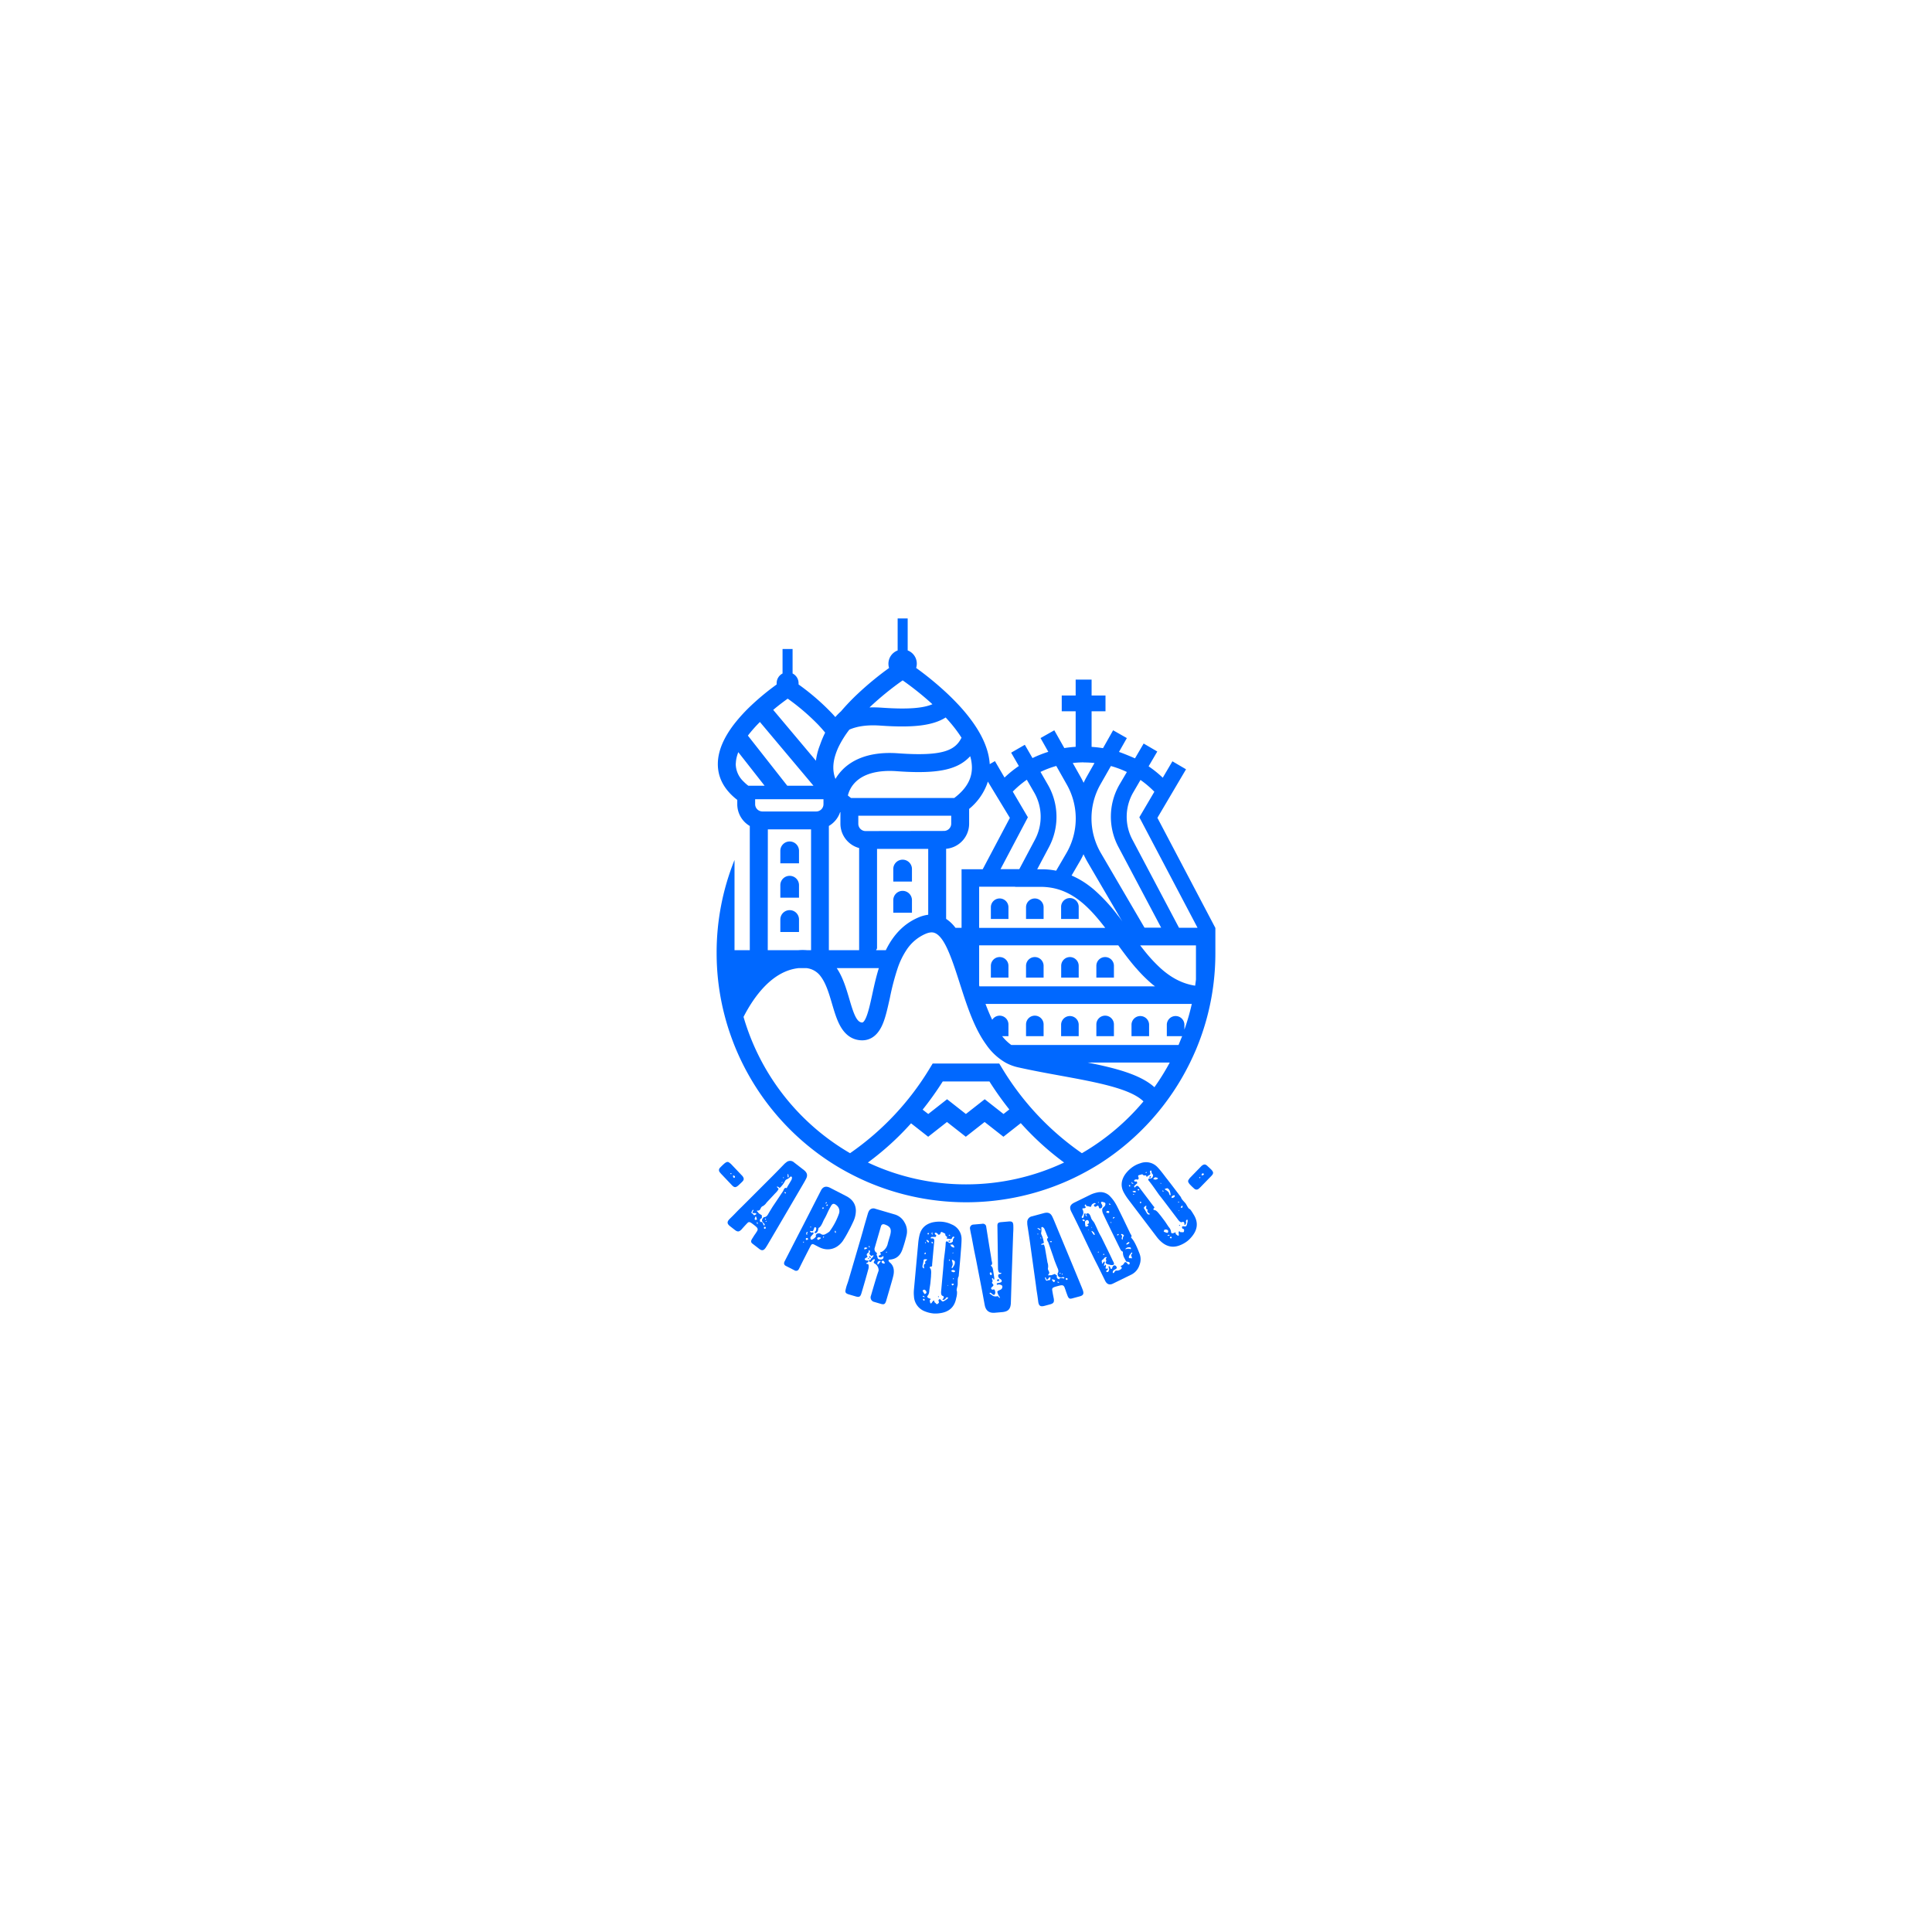 <svg id="Camada_1" data-name="Camada 1" xmlns="http://www.w3.org/2000/svg" viewBox="0 0 1080 1080"><defs><style>.cls-1{fill:#0068ff;}</style></defs><path class="cls-1" d="M558.82,535a4.92,4.92,0,0,0-4.92,4.92v6.55h9.83v-6.55A4.91,4.91,0,0,0,558.82,535Z"/><path class="cls-1" d="M578.47,535a4.91,4.91,0,0,0-4.91,4.92v6.55h9.82v-6.55A4.91,4.91,0,0,0,578.47,535Z"/><path class="cls-1" d="M598.12,535a4.91,4.91,0,0,0-4.91,4.92v6.55H603v-6.55A4.92,4.92,0,0,0,598.12,535Z"/><path class="cls-1" d="M617.78,535a4.91,4.91,0,0,0-4.91,4.92v6.55h9.82v-6.55A4.91,4.91,0,0,0,617.78,535Z"/><path class="cls-1" d="M583.38,572.67a4.91,4.91,0,0,0-9.82,0v6.56h9.82Z"/><path class="cls-1" d="M603,572.67a4.92,4.92,0,0,0-9.83,0v6.56H603Z"/><path class="cls-1" d="M622.69,572.67a4.91,4.91,0,0,0-9.82,0v6.56h9.82Z"/><path class="cls-1" d="M642.35,572.67a4.92,4.92,0,0,0-9.83,0v6.56h9.83Z"/><path class="cls-1" d="M446.65,479.68v-4.07a5.22,5.22,0,1,0-10.44,0v7h10.44Z"/><path class="cls-1" d="M446.65,494.82a5.22,5.22,0,0,0-10.44,0v7h10.44Z"/><path class="cls-1" d="M504.57,480.57a5.22,5.22,0,0,0-5.22,5.22v7h10.44v-7A5.22,5.22,0,0,0,504.57,480.57Z"/><path class="cls-1" d="M504.57,498a5.22,5.22,0,0,0-5.22,5.22v7h10.44v-7A5.22,5.22,0,0,0,504.57,498Z"/><path class="cls-1" d="M446.65,514a5.22,5.22,0,0,0-10.44,0v7h10.44Z"/><path class="cls-1" d="M647,457.17l16-27.13-7.61-4.47-5.4,9.18a61.78,61.78,0,0,0-7.91-6.37l4.85-8.28-7.62-4.46-4.85,8.29c-.51-.25-6.42-2.79-8.94-3.59l4.4-7.75-7.68-4.36-5.65,10q-3.15-.51-6.38-.72V397.62h7.77v-8.83h-7.77v-8.9H601.3v8.9h-7.78v8.83h7.78v19.86a62.83,62.83,0,0,0-6.33.7l-5.61-9.94-7.69,4.34,4.34,7.69a64.23,64.23,0,0,0-8.84,3.5l-4.29-7.43-7.64,4.41,4.3,7.45a63,63,0,0,0-8,6.46L558.81,430l-.64-1.11h0l-2-3.43-2.9,1.7a32.75,32.75,0,0,0-.69-4.91q-1.9-8.79-8.66-18.35a95.93,95.93,0,0,0-8.54-10.35c-1.76-1.87-3.65-3.77-5.67-5.68a176.59,176.59,0,0,0-17.58-14.49,7.92,7.92,0,0,0-4.73-9.79V345.72h-5.61v17.89A7.92,7.92,0,0,0,497,373.4a176.59,176.59,0,0,0-17.58,14.49,124.31,124.31,0,0,0-9.32,9.76h0a33.84,33.84,0,0,0-3.15,3.19c-.61-.69-1.23-1.39-1.88-2.08h0a131.63,131.63,0,0,0-18.66-16.14c0-.22,0-.45,0-.68a6.13,6.13,0,0,0-3.05-5.3l-.3-.17V362.8h-5.61v13.68l-.3.17a6.13,6.13,0,0,0-3,5.3,5.07,5.07,0,0,0,0,.68A139.18,139.18,0,0,0,420,394.29a91.83,91.83,0,0,0-9.4,10.22c-6.06,7.8-9.19,15.22-9.32,22.16-.14,7.35,3,13.8,9.32,19.23.5.42,1,.84,1.54,1.25v2.4a14.09,14.09,0,0,0,7,12.18v69.43H410.6V480.72a138.54,138.54,0,0,0-10,51.95q0,4.27.25,8.5A138.52,138.52,0,0,0,405,567.43q1.67,6.51,4,12.85,1.21,3.36,2.61,6.66a140.06,140.06,0,0,0,54.1,63.68q4.85,3.06,10,5.72,4.95,2.58,10.14,4.78,3,1.25,6,2.36a139.88,139.88,0,0,0,96.58,0q3-1.11,6-2.36,5.19-2.19,10.14-4.78,5.1-2.65,10-5.72A140.11,140.11,0,0,0,665.24,594q1.69-3.47,3.21-7a138,138,0,0,0,9.93-37.27c.34-2.82.6-5.66.77-8.5s.25-5.65.25-8.5v-14h0Zm-11.91,84a80.48,80.48,0,0,0,8.59,8.63c.65.55,1.3,1.07,2,1.58H547.51c0-.16-.11-.33-.16-.5V528.45h77.77l2,2.71C629.66,534.58,632.28,538,635.05,541.17Zm27,34.64v-3.14a4.92,4.92,0,0,0-9.83,0v6.56h8.56q-1,2.47-2,4.91H565.29a25.21,25.21,0,0,1-5.07-4.91h3.51v-6.56a4.91,4.91,0,0,0-9.07-2.6c-1.36-2.79-2.59-5.78-3.75-8.86H666.22A126,126,0,0,1,662,575.81ZM426.22,453.62a3.93,3.93,0,0,1-1-.13,4.06,4.06,0,0,1-3.09-3.94v-2.77h38.2v2.77a4.08,4.08,0,0,1-4.08,4.07h-30Zm-7.28-43.52c1.39-1.74,2.9-3.45,4.47-5.1l1.38-1.41,29.94,35.63H440.08l-22-28C418.37,410.83,418.65,410.46,418.94,410.1Zm109.72-9c.79.86,1.56,1.71,2.29,2.56a75.84,75.84,0,0,1,6.54,8.72c-3.44,6.84-9.9,10.58-35.43,8.72-17.68-1.28-27.06,4.7-31.82,9.95a25.85,25.85,0,0,0-3.22,4.38,17.44,17.44,0,0,1-1.18-6.7c0-.11,0-.22,0-.32a23.41,23.41,0,0,1,.95-5.7,35.41,35.41,0,0,1,2-5.24,56.71,56.71,0,0,1,6-9.6c4.55-2,10.39-2.75,17.37-2.25C510.34,406.9,521.39,405.67,528.66,401.06Zm23.55,35.81,12.31,20.29h0l-15.18,28.71H537.52v32.75h-3.4a20.91,20.91,0,0,0-5.23-5V474.48a14.1,14.1,0,0,0,12.86-14v-8.29a32.8,32.8,0,0,0,10-13.86C551.92,437.83,552.07,437.35,552.21,436.87Zm-68.33,27.66a4.08,4.08,0,0,1-4.08-4.08V456h51.94v4.42a4.08,4.08,0,0,1-4.07,4.08Zm58.47-41.81a22.73,22.73,0,0,1,.95,6c.1,5.24-1.95,9.92-6.23,14.19a35.06,35.06,0,0,1-3.65,3.14H475.73l-.14-.1c-.56-.43-1.1-.87-1.62-1.31a15.78,15.78,0,0,1,4-7.24c4.73-4.91,12.8-7.09,23.35-6.33,15.81,1.15,26,.31,33-2.73A23.15,23.15,0,0,0,542.35,422.72Zm25.13,73h14.27a35.53,35.53,0,0,1,5.85.48c10.15,1.72,17.83,7.84,24.77,15.75,1.86,2.12,3.67,4.37,5.46,6.7H547.35V495.69h20.13Zm57.58,16.23a96.68,96.68,0,0,0-13.49-14.65q-1.34-1.14-2.7-2.16a47.46,47.46,0,0,0-9.85-5.76l4.66-8c.74-1.27,1.42-2.58,2-3.91.62,1.34,1.3,2.65,2,3.93l19.72,33.72Q626.29,513.49,625.06,511.92ZM463.34,461.71a14.12,14.12,0,0,0,6.3-7.75l.16.12v6.37a14.11,14.11,0,0,0,10.46,13.61v57.1H463.34Zm27.94,79.46c-1.56,5-2.66,10-3.64,14.54C486.49,561,485.39,566,484,569.1c-1.2,2.59-1.89,2.52-2.27,2.48-3-.3-4.71-5.46-7-13.3-1.66-5.64-3.54-12-7-17.11Zm4.58-11.36c-.23.45-.46.9-.68,1.35h-5.44c.17-.35.35-.7.53-1V474.53h28.61v36.82a20.11,20.11,0,0,0-5.59,1.56C505,516.49,499.6,522.7,495.86,529.81ZM637.54,436a54.83,54.83,0,0,1,7.75,6.59h0l-8.39,14.27,32.53,61.76H659.07L633,469.33a27.22,27.22,0,0,1,.45-26.31ZM621,428.21a54.72,54.72,0,0,1,8.93,3.34l-4.12,7a36,36,0,0,0-.62,34.88l23.91,45.15h-9.31l-24.38-41.7a38.5,38.5,0,0,1-.26-38.4Zm-15.27-2c2.06,0,4.1.11,6.1.31l-4.36,7.69c-.62,1.1-1.2,2.23-1.73,3.38-.52-1.14-1.09-2.25-1.71-3.34l-4.36-7.73A57.72,57.72,0,0,1,605.71,426.16Zm-15.24,2,5.86,10.37a38.56,38.56,0,0,1,5,18.91v.07a38.52,38.52,0,0,1-5.25,19.39l-5.7,9.77a43.71,43.71,0,0,0-5.41-.71l-1.56-.08-1.63,0h-2l6.58-12.4a36,36,0,0,0-.62-34.88l-4.11-7.14A54.67,54.67,0,0,1,590.47,428.17ZM574,435.88l4.11,7.12a27.22,27.22,0,0,1,.46,26.33l-8.78,16.54H559.29l15.3-29-8.44-14.35A53.93,53.93,0,0,1,574,435.88Zm-87.75-40.61a167.83,167.83,0,0,1,18.35-14.94,167.87,167.87,0,0,1,16.52,13.23l.12.1c-5,2.15-13.23,3-28.32,1.94a66.74,66.74,0,0,0-6.87-.14Zm-28.43,10.34c1.25,1.33,2.4,2.65,3.45,3.94a56.57,56.57,0,0,0-2.87,6.86q-.28.72-.54,1.44a37.24,37.24,0,0,0-1.73,7.22,1.36,1.36,0,0,0,0,.2l-23.9-28.44c.74-.62,1.46-1.22,2.17-1.79,2.16-1.73,4.19-3.24,5.94-4.49a123,123,0,0,1,17.5,15.06m-46.51,21.25a17.1,17.1,0,0,1,.55-3.83,23.79,23.79,0,0,1,.83-2.56l14.7,18.75h-9.12a25.6,25.6,0,0,1-2.74-2.44A13.65,13.65,0,0,1,411.28,426.86Zm17.9,39.08v-2.31h24.16v67.53h-2.21a29.68,29.68,0,0,0-5,0h-17ZM540,662.07a128.6,128.6,0,0,1-54.84-12.21,157.12,157.12,0,0,0,12.74-10.43,160.45,160.45,0,0,0,11.39-11.49l9.57,7.51,10.51-8.25,10.52,8.25,10.52-8.25,10.51,8.25,9.7-7.61q5.49,6.12,11.48,11.59a157.12,157.12,0,0,0,12.74,10.43A128.6,128.6,0,0,1,540,662.07ZM515.76,620.3A177.88,177.88,0,0,0,527,604.54h26.1a179,179,0,0,0,11.11,15.65l-3.24,2.54-10.51-8.25-10.52,8.25-10.52-8.25-10.51,8.25Zm89,24.34a155.32,155.32,0,0,1-44.71-47.71l-1.46-2.4H521.36l-1.46,2.4a155.32,155.32,0,0,1-44.71,47.71,130,130,0,0,1-59.55-76.19c5.68-11.07,16-25.83,31-27.28h4.06a11.33,11.33,0,0,1,8.2,4.81c2.9,3.89,4.58,9.6,6.21,15.14,1.34,4.54,2.61,8.82,4.57,12.37,2.7,4.87,6.41,7.58,11.05,8,3.72.37,8.9-.75,12.35-8.24,1.9-4.11,3-9.37,4.38-15.46a138.56,138.56,0,0,1,4.37-16.67,43.79,43.79,0,0,1,4.85-10,24.27,24.27,0,0,1,10.62-9.06c3-1.28,4.54-.85,5.49-.42,2.64,1.2,5,4.75,7.09,9.48,1.34,3,2.61,6.4,3.83,10,.93,2.73,1.84,5.56,2.74,8.37.19.61.39,1.22.59,1.84,2.89,9,6,18.45,10.35,26.4a57.57,57.57,0,0,0,4,6.36A33.46,33.46,0,0,0,562.08,594a26.53,26.53,0,0,0,7,2.64c8,1.79,16,3.26,23.81,4.68,20,3.67,39,7.15,46.31,14.37A130.44,130.44,0,0,1,604.81,644.64Zm40.54-36.91c-7.8-7-21.33-10.59-37.29-13.76h45.88A129.82,129.82,0,0,1,645.35,607.73ZM668.1,551c-7.6-1.16-13.83-4.79-19.38-9.8a84.56,84.56,0,0,1-9.21-10c-.72-.89-1.42-1.79-2.13-2.71h31.17v19C668.42,548.65,668.27,549.82,668.1,551Z"/><path class="cls-1" d="M558.82,502.24a4.92,4.92,0,0,0-4.92,4.92v6.55h9.83v-6.55a4.93,4.93,0,0,0-4.91-4.92Z"/><path class="cls-1" d="M583.38,511.92v-4.76a4.91,4.91,0,1,0-9.82,0v6.55h9.82Z"/><path class="cls-1" d="M603,511.92v-4.76a4.92,4.92,0,1,0-9.83,0v6.55H603Z"/><path class="cls-1" d="M403.69,656.79a15,15,0,0,1-1.26-1.42,1.8,1.8,0,0,1,0-2.53,33.22,33.22,0,0,1,2.8-2.67,8.6,8.6,0,0,1,.84-.5,1.48,1.48,0,0,1,1.39.09c.71.54,1.06.8,1.11.85l6.29,6.62.16.15c1,1.37,1,2.15-.24,3.35l-1.91,1.82c-1.58,1.4-2.36,1.44-3.81-.1Zm4.62-.86c-.16.15-.06.25.14.36s.36.06.37,0a.89.89,0,0,0,0-.52C408.78,655.78,408.36,655.88,408.31,655.93Zm2.34,1.5c-.41-.32-.67-.38-.72-.33a.46.46,0,0,0-.17.46c.14.68.39.94.71.85.1,0,.21-.1.26-.26C410.94,658,410.9,657.69,410.65,657.43Z"/><path class="cls-1" d="M446.72,652l2.77,2.15c1.8,1.49,2.14,3,1,5-.5,1-1.35,2.46-2.51,4.43l-13.32,22.75-5.78,9.83c-.44.68-.69,1.13-.92,1.42-1.06,1.48-2,1.7-3.45.64l-1.79-1.39-1.91-1.47c-1.15-.9-1.17-1.47-.45-2.76l1.26-2c.57-.85,1-1.37,1.14-1.7,1.2-1.66,1-2.26-.55-3.57-3-2.33-3.42-2.75-4.65-1.39-1.43,1.48-2.43,2.64-3.06,3.35-1.3,1.3-2.06,1.45-3.55.39l-2.76-2.15c-1.85-1.43-1.93-2.51-.27-4.18.74-.72,1.86-1.79,3.33-3.33s2.58-2.62,3.32-3.33L430,659.26c1.9-1.86,4.67-4.7,8.35-8.49a7,7,0,0,1,1.08-.92,3.23,3.23,0,0,1,4.41-.09l.29.23Zm-25.59,24.5c0-.1,0-.16,0-.2s-.26,0-.4.15-.51.9-.68,1.23c0,.31.13.56.29.59.69.17.94,1.28,1.47,1s1-.44,1-.7-.42-.52-1.14-.43c-2,0-.55-1.08-.5-1.5Zm1.1,3.71c-.1.48-.62,1.28-.22,1.59s.77,0,1.18-.1a8.62,8.62,0,0,1-.44-1.45C422.57,680,422.41,680,422.23,680.21Zm1.06,3-.25.09.14.76a.22.22,0,0,0,.41-.05C423.57,683.48,423.49,683.23,423.29,683.25Zm12.23-19.33c-.14-.3-.62-.39-.91-.61l-.25.08c-.19.13.11.45.75,1,.46.35-1.13,2.17-1.7,2.65l-4.9,5.25a6.06,6.06,0,0,1-2.1,2c-1,.34-1.13,1.34-1.58,1.92-.07.22-.26.34-.66.5s-.94,0-1.07.18.6.66.74.95c.06.05.2.34.26.39a19.28,19.28,0,0,0,1.7,1.13c.29.23-.16,1.17.2,1.54-1.05.39-1.39,1-1.13,1.81.06,0,.07.14.09.25s0,.26.08.25c1.16-.67,1.56,1.21,1.88,1.74.18.13.34.16.38.1a.55.55,0,0,0,.15-.43.73.73,0,0,0-.28-.59c-1.34-1.13-1.54-1.94-.65-3.09.1,0,.19-.13.28-.25l.13-.27c1.26.15,2.11-.94,2.61-1.94,1.21-2,2.15-3.6,2.94-4.74.09-.12,1.89-2.79,5.35-8,.17-.33.66-2.16,1.84-1.53.05,0,.14-.07.31-.41a21.08,21.08,0,0,1,1.07-1.85l1.45-2.47a3.37,3.37,0,0,0,.18-1.53l-.22-.08a.48.48,0,0,0-.28-.12l-.21-.08a6.14,6.14,0,0,1-2.49,1.77,3,3,0,0,0-.71.93,15.06,15.06,0,0,1-2.68,3.56A1,1,0,0,1,435.52,663.92Zm-7.58,22c-.54-.14-.83,0-.85.27l0,.2v.37c.51.3.86.2.95-.28A.72.72,0,0,0,427.94,685.94Zm.15-4.59c-.17-.14-.32-.07-.45.11s0,.26.2.34c.05,0,.1,0,.2,0a.37.37,0,0,1,.25-.08C428.16,681.49,428.15,681.39,428.09,681.35Zm-.09,1.31.05.41.44-.21a.48.48,0,0,0,.06-.32Zm9.47-21.85-.16,0-.2,0c-.36.46,0,.67.21.44A2.07,2.07,0,0,0,437.47,660.81Zm.76-2.28a.85.85,0,0,1-.16-.39.86.86,0,0,0-.39.15,2,2,0,0,0,.25.38Zm.3,7.82.14.66c0,.1.17.13.39.21.49-.27.36-.46-.15-.76A.74.74,0,0,0,438.53,666.35Zm1.76-10,0,1.14c0,.46.09.71.25.74s.39-.25.32-.76a4.56,4.56,0,0,0-.36-1.21C440.44,656.28,440.34,656.29,440.29,656.35Z"/><path class="cls-1" d="M458.93,665.47c1.1-2.14,2.84-2.64,5.11-1.48l9,4.63c3.44,1.77,5.28,4.43,5.4,8a14.3,14.3,0,0,1-1.33,6c-1,2.18-1.84,3.9-2.47,5a62,62,0,0,1-3.59,6.2c-3.27,4.47-8.41,5.86-13.32,3.26l-2.14-1.1c-1.46-.83-1.85-.7-2.62.79-2.63,5.13-4.6,9-5.83,11.53l-.57,1.11a1.67,1.67,0,0,1-2.42.72l-4.87-2.49c-1-.54-1.26-1.39-.66-2.56l3.2-6.23,3.59-7L449,684.9Zm-10,29.15a1.52,1.52,0,0,0,.56-.28l-.07-.2c-.06,0-.36.06-.59,0Zm1.49-2.1c0,.06.15.65.25.62l1-.15,0-.43c-.1-.29-.16-.49-.39-.52S450.63,692.06,450.4,692.52Zm.62-3.78c-.42.35-.43.84-.17,1.46,0,.1.29.07.32,0s0-.66,0-.72a1.55,1.55,0,0,1,.37-.72A.57.57,0,0,0,451,688.74Zm2.26-3.11a2.6,2.6,0,0,0-.46.25.48.48,0,0,0,.19.26.76.76,0,0,1,.42,0Zm1,3.24c.39,0,.59.3.42.79a21.14,21.14,0,0,0-1.59,1.81,1.51,1.51,0,0,0,.18,1.4c.29.23.79.08,1.41-.34a4,4,0,0,0,1.22-1.1c.2-.23.3-.42.14-.58-.16-.33,0-.59.4-1a2.11,2.11,0,0,1,2.41-.07,2.13,2.13,0,0,0,2.16.28,13.38,13.38,0,0,0,2.62-1.6,37.12,37.12,0,0,0,5.36-10.14l.07-.13v-.16a4.12,4.12,0,0,0-1.26-4.09c-1.59-1.39-2.5-1.37-3.44.45a41.9,41.9,0,0,0-1.93,3.77,35.85,35.85,0,0,1-1.9,3.7c-.53,1-1.5,3.9-2.88,4.51-.1,0-.13.26-.24.62-.18,1.63-1.1,2.63-2,2.2-.38-.36.4-.78.7-1.36a6.64,6.64,0,0,0,.15-1.41,1.38,1.38,0,0,0-.68-.43c-.17,0-.3.1-.46.42s-.51,1.79-.94,1.82-1-.17-1.27-.08-.2.23,0,.39.68.76,1.21.37Zm4.41,3.41a.15.15,0,0,0,.1-.2.26.26,0,0,1,0-.23c-.29-.07-1-.17-1-.2l-.53.06c-.62.74-.72.45,0,1.47A6.53,6.53,0,0,0,458.73,692.28Zm.92-17.17a3.1,3.1,0,0,0,.29.72c.49-.15.52-.22.46-.91ZM460.1,692c.33-.33.49-.49.53-.55s0-.17-.16-.33C460,691.54,460,691.6,460.1,692Zm2-19.51c.1,0,.14-.26.1-.52,0,.07-.39.13-.55.29a6.56,6.56,0,0,1-.24.62A2,2,0,0,0,462.06,672.49Zm0,1.63c.26.14.3-.25.69-.38.1,0-.09-.3-.15-.33-.33-.17-.56,0-.7.39Zm5.14,15.11a2.39,2.39,0,0,0-.28-1.38l-.37.72.26.46Z"/><path class="cls-1" d="M485.77,704.5c0-.16.06-.21.13-.19l.14,0c.26.15.49.15.62,0,.14-.5.23-.78.3-.75.67-.49,1.65-1.5,1.17-1.94-.21-.06-.46.55-1.09.36s-1.18-1.18-1-1.51c.44-.71.36-1.49-.22-1.58-.23,0-.26.37-.24,1.07q.07.13-.33.36a1.59,1.59,0,0,0-.69.78c-.29.75.63,1.25.34,1.47-.22.47-1.66.73-1.5,1.46.13.35.78.46,1,.61,0,.07,0,.07.05.09.08-.28,1.06,0,1,.15.12.64-.79,1.14-1.16,1.11.06.32.09.48.16.5a.14.14,0,0,0,.21.06c.55-.07.84.25.91.8a6,6,0,0,1-.32,2.64c-.77,2.9-2,7.24-3.7,12.92-.59,2-1.23,2.37-3.19,1.8l-4.06-1.19c-1.66-.56-2-1.19-1.52-2.88a20.63,20.63,0,0,1,.84-2.87c.44-1.24.69-2.08.81-2.5l6.74-23c.45-1.54,1.13-3.86,1.94-6.89l2-6.87a7.63,7.63,0,0,1,.57-1.43,2.83,2.83,0,0,1,3.6-1.38l10.79,3.16a9.11,9.11,0,0,1,5.59,4.53,9.56,9.56,0,0,1,1.1,7.16,73.47,73.47,0,0,1-2.29,7.85c-1.19,3.53-3.5,5.44-7,5.71-.85.06-1,.46-.49,1.15l.22.29c2.31,1.74,3,4.47,2.06,8.06-.28,1.21-1.3,4.71-3,10.53l-.94,3.22c-.54,1.59-1.1,2-2.74,1.56l-3.85-1.13a2.56,2.56,0,0,1-1.86-3.51c1.41-4.83,2.5-8.55,3.29-11,.18-.63.72-2.22,1-3a4.47,4.47,0,0,0-1.81-3.72c-.61-.26-.94-.66-.91-1s.92-1.33.47-1.61c-.51-.08-1,.17-1.45.79s-.85.82-1.32.61C485.86,705.21,485.71,704.94,485.77,704.5Zm-2.16-7.17a.49.49,0,0,0-.43.41c-.1.35-.09.58.12.64s.07,0,.16,0,.18-.1.25-.08c.66-.19,1-.38,1.09-.59S484.42,697.41,483.61,697.33Zm2,6c.41.42.05.62-.38.26a1,1,0,0,1,0-.46C485.39,703.17,485.53,703.22,485.58,703.31Zm.33-6.07c.12.11.21.06.25-.08a1.24,1.24,0,0,0-.2-.59l-.28-.08c-.14.19-.13.42.09.71Zm0,5.34c-.12-.65.13-.73.48-.09l.19.13c.15.27.38.8-.39.57Zm6.34,1.47c1.15,0,1.69-.57,1.6-1.58-.06-.33-.2-.37-.4-.2-.67.49-1.2.72-1.69.57s-.71-.43-.58-.85c.06-.21,1.23-.33,1.19-1,0-.3-.51-.6-.36-.86s.78-.31.87-.36a7.08,7.08,0,0,0,3.42-4.93l1.25-4.27c.91-3.39.28-4.87-2.72-6-1.22-.51-2-.2-2.38.83L489,697.45a2.42,2.42,0,0,0,1.27,3,2.9,2.9,0,0,0-.23,1.3c.28.08.4.42.45,1C490.59,703.63,491.2,704.11,492.29,704.05Zm-1.84,2.66a.79.79,0,0,1,.33.17,2.46,2.46,0,0,0,.66-.72c.08-.28.94-.87.81-1.21s-1.17.11-1.55.38C490.61,705.38,490.55,705.82,490.45,706.71Zm2.45-1.11c.11.41.56.69,1.39.71l.36-.2a3.77,3.77,0,0,0-.64-1.18.76.76,0,0,0-1.11.14C492.81,705.12,492.82,705.35,492.9,705.6Zm2.33-5.63a1,1,0,0,1,.29.31l.2-.17c.15-.26.15-.49-.27-.38Z"/><path class="cls-1" d="M535.84,713.6c-.69,1.19-.38,3.34-.5,4.65,0,.07-.13.65-.38,1.72s-.22,1.67,0,1.83a10.71,10.71,0,0,1-.42,3.78c-.91,5.12-4.1,8-9.65,8.57a16.2,16.2,0,0,1-2.87.1,16.63,16.63,0,0,1-5-1.2,9.41,9.41,0,0,1-6.11-8.4,18.48,18.48,0,0,1,0-3.89l2.42-26.31a31.84,31.84,0,0,1,.64-3.83c.87-3.88,3.29-6.29,7.35-7.31a18,18,0,0,1,4.72-.38,15.16,15.16,0,0,1,5.88,1.5,8.82,8.82,0,0,1,5.6,8.43c0,1.84-.29,5.47-.45,7.29-.2,3-.6,7.35-1.15,13.24Zm-19.15-4.54c-.29-.84-.47-2.1.15-2.41l.55-.39c-.78-1.17.41-1.35.93-2.18-.93-.24-2-.26-2,.4a25.44,25.44,0,0,1-.53,2.66C515.7,707.87,515.33,708.71,516.69,709.06Zm-.91,12.3c-.16.13,1,2.22,1.21,2a1.32,1.32,0,0,0,.86-.65c.27-.57-.43-1.66-1.23-1.8A5.18,5.18,0,0,0,515.78,721.36Zm.87,3.31-.07-.08a5.37,5.37,0,0,0-.79-.22.28.28,0,0,0,.06.22l.12.31c.07,0,.64.2.93.23A1.34,1.34,0,0,0,516.65,724.67Zm.25,2c0-.36-.16-.6-.61-.57,0-.22-.29,0-.31.27s0,.44.38.62S516.73,727,516.9,726.67Zm-.33-25.91.42.26c.36,0,.51,0,.53-.17s0-.29-.15-.75Zm.67-6.46c-.09.21-.19.42-.12.5s.13.16.2.17l.32-.27Zm.67-.89a3,3,0,0,0,.72.94c0,.23.35.18.57.13a.57.57,0,0,0-.08-.74c-.19-.24-.76-.51-1-.76Zm11.58,32.73c.39-.33.57-.61.44-.84a1,1,0,0,0-1.38.68,2.08,2.08,0,0,1-1.31.69c-.37,0-.5-.19-.25-.47,1.12-1.06.37-1.65.09-1.75-.8-.14-1.09-1-1-2.43l.62-6.83c.43-4.58.74-8,.87-10.26.09-.94.31-2.54.59-4.78s.45-4.14.5-5.38a1,1,0,0,1,.44-.84c.08-.07.36,0,.85.3a1.47,1.47,0,0,0,2.18.2l.56-.46a2.17,2.17,0,0,1,.62-2c.26-.42.13-.65-.23-.68s-.29,0-.3,0a1.18,1.18,0,0,0-.49.55c-.51,1.63-1.86.34-2.77.62-.22,0-.29,0-.28-.1a.83.83,0,0,1,.11-.36c.09-.21.18-.42.11-.5a1.58,1.58,0,0,0-.47-.41,1.19,1.19,0,0,1-.55-1.15.38.38,0,0,0-.26-.39l-1.54-.8c-.49-.26-.91.28-1,.93,0,.29-.95.79-1.21.4a2,2,0,0,0-1.3-1,.57.57,0,0,0-.63.46,1.56,1.56,0,0,0,.38.62c.07.08.5.19.48.41,0,.51-.23.86-.6.9a11.64,11.64,0,0,0-2.12,0c-.23.06-.33.34-.36.7,0,.15.2.17.65.06,1.4,0,1.39.86,1.3,1.88l-.37,4-.8,8.72c0,.37.17,1.27-.63,1.19-.66.09-.84.36-.52.91,1,.9.48,3.56.54,4.52l-.34,3.63c-.1,1.17-.53,3.4-.63,4.49a4.45,4.45,0,0,1-.83,2.64c-.57.6-.32,1.07.6,1.52.07,0,.49.19.71.21.42.26.4.4,0,.59-.08.06-.27.56-.21.64.18.45.09,1.4.6,1.45s.87-1.46,1.76-1.6c.29,0,.15.75.29.9s.61.5.68.58c.31.54.74.66,1.14.33.63-.46.81-.88.56-1.27s-.23-.68.1-1.09.68-.23,1.14.32.86,1,1.64.52A14.67,14.67,0,0,0,529.49,726.14Zm-10.14-36.48-.46-.56c-.07,0-.24.2-.42.62,0,.07.33.4.4.4l.24-.19Zm1.39,4.82c-.08.06-.08.06-.08.13l.39.48.46-.18a.86.86,0,0,0-.59-.79C520.84,694.19,520.83,694.34,520.74,694.48Zm.13-5.34c-.25.34-.14.64.27,1l.31-.12c-.33-.39-.38-.69-.21-1C521.19,688.8,521,688.86,520.87,689.14Zm3.65,36-.19-.31a.41.41,0,0,1,.32-.27c0,.08.06.16.2.24C524.82,725.05,524.74,725.19,524.52,725.1Zm5.52-6.53c0-.15-.06-.23-.13-.23l-.22,0c0,.07.06.15.11.37.08,0,.08,0,.08-.06Zm0-24.78a2.39,2.39,0,0,1,.62-.38c.8.07.93.23,0,.73C530.45,694.12,530.11,693.8,530,693.79Zm1.19-3.34c-.07-.08-.21-.09-.35-.18l-.14-.08a1,1,0,0,0-.46.25,1.62,1.62,0,0,0,.48.26Zm-.6,14.46.26-.41c.06-.66-.38-.7-.44,0Zm2-7.73a3.82,3.82,0,0,0,.57.2c.29,0,.26-.49.2-.57a4,4,0,0,0-.78-1.1c-.14-.09-.44,0-.88,0-.22,0-.44,0-.52,0C531.61,696.65,532.08,697.13,532.59,697.18Zm-.15,12.74c-.21,0-.62.38-.86.58l1.12.62c.73.06,1.11-.12,1.16-.63C533.88,710.2,532.81,709.88,532.44,709.92Zm-.06,8.64.86-.58c-.26-.31-.39-.47-.47-.48a3.46,3.46,0,0,0-1,.35ZM532,708.41c0,.29,0,.44.1.45.29,0,.44,0,.46-.18s1.16-1.5,1.19-2.6c.06-.65,0-1.1-.39-1.35-.7-.36-1.05-.54-1.13-.48-.34.49.36.92.33,2.82Zm.7-7.7a2.67,2.67,0,0,0,.19-.43l-.2-.16-.26.41Zm-.05,14.14c.06.15.13.23.2.24s.22-.06.45-.11a1.07,1.07,0,0,1-.25-.46A1.52,1.52,0,0,0,532.65,714.85Z"/><path class="cls-1" d="M559.32,712.12l.28-.17c.21-.09.21-.09.11-.38a2.61,2.61,0,0,0-.81-.07c-.53-.1-.88-.81-1-2l-.33-23.86c-.09-1.83.31-2.3,2.13-2.46l4.36-.38c1.75-.08,2.31.38,2.39,2.2a39.1,39.1,0,0,1-.07,4.19l-.85,24.55c0,.3-.09,2.35-.19,6.17l-.27,8.67c-.23,3.17-1.43,4.52-4.63,4.88l-4.51.39c-3,.19-4.79-1.19-5.41-4.06-.53-2.67-1.43-7.94-2-10.67l-2.82-14.56-1.15-5.61-1.1-5.84c-.17-1.16-.76-3.67-.92-4.61s-.26-1.37-.3-1.73a2,2,0,0,1,1.93-2.23l4.88-.42a1.85,1.85,0,0,1,2.28,1.77L553,696.48c.61,3.68,1.06,6.28,1.28,7.94,0,.59.94,2.41-.34,2.82,0,.22,0,.36.11.43a2.73,2.73,0,0,1,.94,1.53,16.2,16.2,0,0,1,.31,1.8l.51,3.4c.06.58,0,.88-.14.89s-.37,0-.39-.26-.35-.62-.56-.53-.25.46-.16.6c.43.77.41,1.43-.06,1.84-.08,0,.1.28.19.49.88.88.83,1.17-.06,1.91s-.7,1.16,0,1.61c.08.07,1-.23,1.08-.16.39.26.6.9.68,1.84-.56,2.76-2,0-2.86,0a4.35,4.35,0,0,0-.42.19l.26.41,1.71,1.17a3.55,3.55,0,0,0,2.08.26.91.91,0,0,1,1.22.63c0,.07.16.13.54.24l0-.43a6,6,0,0,1-1-1.6l-.29-.78c-.11-.5-.14-.8,0-.88.26-.39,1.9-.9,2.16-1.22a1.92,1.92,0,0,0,.54-1.44.86.86,0,0,0-.51-.76,2.82,2.82,0,0,0-1.93-.34c-.5.26-.73.06-.7-.45s1.58-.36,2.2-.78A.87.87,0,0,0,560,716a1.44,1.44,0,0,0-.83-1c-1.17-.85-1.47-1.78-.89-2.63A5.88,5.88,0,0,1,559.32,712.12Zm-5.8-.89-.12.24c-.06.15-.13.23-.12.3.06.73.38,1.07.89,1,.22,0,.27-.32.22-.9S554,711.42,553.52,711.23Zm5.07,4.25a.42.42,0,0,1-.13.23c0,.07,0,.15-.06.15-.38.62-.79.15-.94.16l-.1-.29c0-.36.18-.52.54-.55.07,0,.44,0,.66,0Z"/><path class="cls-1" d="M580.36,679l3.38-.91c2.27-.53,3.65.08,4.61,2.24.49,1,1.14,2.56,2,4.67l10.11,24.34,4.35,10.55c.28.75.48,1.23.58,1.58.54,1.74.17,2.6-1.57,3.14l-2.19.59-2.32.63c-1.41.38-1.88,0-2.47-1.3l-.82-2.2c-.33-1-.51-1.6-.67-1.94-.6-1.95-1.19-2.17-3.18-1.71-3.67,1-4.25,1.07-3.92,2.87.32,2,.65,3.53.83,4.46.26,1.82-.08,2.52-1.83,3.07l-3.38.91c-2.25.6-3.17,0-3.49-2.31-.13-1-.31-2.56-.65-4.67s-.53-3.63-.66-4.66l-3-21.63c-.34-2.64-.94-6.55-1.74-11.78a7.45,7.45,0,0,1-.08-1.42,3.24,3.24,0,0,1,2.59-3.57l.35-.09Zm.08,10.71a.78.78,0,0,1-.41-.11,1,1,0,0,0-.11.41,2.86,2.86,0,0,0,.46,0Zm-.49-3,.93.65c.38.28.63.36.75.26s0-.46-.42-.72a4.53,4.53,0,0,0-1.18-.44C580,686.61,579.93,686.7,580,686.77Zm1.86,4.94-.12.11-.11.18c.15.56.56.38.48.1A2.72,2.72,0,0,0,581.81,691.71Zm1.3,3.43c-.32-.07-.69.26-1,.35l-.08.25c0,.23.42.19,1.2,0,.56-.15,1,2.21,1.1,3l1.22,7.08a6,6,0,0,1,.32,2.86c-.33,1,.39,1.71.58,2.41a1,1,0,0,1,0,.83c-.15.27-.55.76-.49,1s.88-.09,1.2,0c.07,0,.39,0,.46,0a19.4,19.4,0,0,0,1.94-.68c.35-.09.83.84,1.34.78-.32,1.06-.08,1.68.76,2a.35.35,0,0,1,.25.09c.11.12.2.17.25.08.17-1.33,1.9-.51,2.52-.45.22-.06.34-.17.32-.24a.62.62,0,0,0-.26-.38.72.72,0,0,0-.64-.13c-1.71.38-2.47.06-2.85-1.35a.55.55,0,0,0,0-.37l-.14-.26c.88-.92.52-2.26,0-3.26-.89-2.18-1.58-3.89-2-5.21,0-.14-1.09-3.18-3.12-9.06-.17-.33-1.33-1.83-.12-2.39.07,0,0-.16-.13-.49a18.32,18.32,0,0,1-.83-2l-1.09-2.65a3.45,3.45,0,0,0-1.12-1.06l-.19.12a.49.49,0,0,0-.27.15l-.19.13a6.37,6.37,0,0,1-.08,3,2.73,2.73,0,0,0,.3,1.12,15.39,15.39,0,0,1,1.23,4.28A1.05,1.05,0,0,1,583.11,695.14Zm1.35,19.06c-.09-.05-.11-.12-.18-.1s-.17.2-.11.41.4,1,.57,1.28c.27.15.52.24.64.13.56-.45,1.59,0,1.65-.6.22-.58.25-1.05.05-1.22s-.67,0-1,.66c-1.23,1.61-1.19-.21-1.5-.51Zm2.4-20,.61.29c.09.06.21,0,.4-.18.08-.55-.15-.56-.69-.34A.77.77,0,0,0,586.86,694.2Zm1.22,21.37c.33.37.64,1.26,1.14,1.13s.43-.64.64-1a8.64,8.64,0,0,1-1.43-.52C588.13,715.18,588,715.29,588.08,715.57Zm3.07,1-.09.25.7.34c.23,0,.33-.16.2-.36C591.5,716.47,591.25,716.38,591.15,716.56Zm1.38-5c-.22,0-.25.21-.19.43s.2.17.39,0,0-.09.1-.18,0-.16.08-.25A3.14,3.14,0,0,0,592.53,711.58Zm1,.86.36.21.1-.48a.55.55,0,0,0-.22-.24Zm2.59,2c-.44.34-.5.66-.3.84l.18.1.28.23c.55-.23.68-.57.36-.93A.75.75,0,0,0,596.1,714.47Z"/><path class="cls-1" d="M609.49,699.2c-.29-.59-1.6-3.28-3.88-8.09s-4.56-9.48-6.77-13.84c-1.16-2.36-.66-3.82,1.7-5l9.05-4.43a16,16,0,0,1,3.93-1.27,7.43,7.43,0,0,1,7.32,2.51,20.1,20.1,0,0,1,3.07,4.27c.07,0,1.38,2.65,4.05,8.09l3.91,8.17c.26.52,1.1,1.25.41,2-.07,0,.13.43.22.46,1.3,1.32,2.78,4.17,4.47,8.62a8.74,8.74,0,0,1,0,6.5,9,9,0,0,1-4.28,5.19l-10.49,5.14c-2,1-3.47.39-4.46-1.64l-3.7-7.54c-.51-1.05-1.83-3.57-2.34-4.62Zm14.78,9.43c.1.36-.43.78-1.55,1.33-.45.22-1,1.29-.47,1.69.59.2,1-1.46,1.68-1.39a3.61,3.61,0,0,0,2.91-1,.78.78,0,0,0-.05-1.11c-.49-.33-.46-.43,0-.59a2.88,2.88,0,0,0,1.54-1.32c.5-1,1.18-.91,2,.24.26.36.55.46.88.3a.69.69,0,0,0,.3-.71.82.82,0,0,0-.55-.63l-1.14-.17-.29-.1c-.13-.26-1.06-2-1.32-2.53a6.74,6.74,0,0,1-.5-2.68.34.34,0,0,0-.26-.36c-.49-.17-.91-.69-1.39-1.68l-2.86-5.83c-2.85-5.84-5-10.23-6.38-13.21-.77-1.58-.9-2.82-.33-3.66.16-.16,1.15-1,1.28-1.36.37-1.24.21-1.57-1-1.87-.68-.24-1-.24-1.14,0a.62.62,0,0,0,0,.75c.36.72.87,1.28.41,2-.1.3-.13.4-.2.43-1.08.61-1.34.57-1.72-.87a.79.79,0,0,0-.59-.36,5.36,5.36,0,0,1-1,.58c-.49.16-.66,0-.88-.46s-.32-.33.17-.82c.13-.06.55,0,.62-.22s-.09-.53-.65-.5a3.58,3.58,0,0,0-1.34.74c-.33.32-.47,1.37-.8,1.37s-1.59-.44-1.82-.41-.43,0-.59-.2-.15-.82-.42-.69-.33.16-.36.26c-.13.39-.1.94.55,1-.1.62-.6.94-1.54.83-.33.16-.49.33-.46.39a4,4,0,0,1,.56,2.65,15.44,15.44,0,0,1-.86,1.73c-.17.16.19.71.42.68s.42-.12.62-.55a8,8,0,0,0,.24-1.5c0-.42.37-.58.95-.38-.3.72-.17,1.14.45,1.41.1,0,.16,0,.29-.06-.16-.33-.9-1-.44-1.25l.52-.26c1.11-.21,1.63.83,2.26,2.8.29.75,1.46,2,1.71,2.49s1,2,1.86,4a37.8,37.8,0,0,0,2,3.84l2.76,5.64c1.61,3.27,2.83,5.76,3.57,7.44.38.78,1.45,2.29.3,2.61a3.23,3.23,0,0,1-2-.15c-1.47-.17-2.18-.64-2.14-1.39a1.43,1.43,0,0,0,0-1.79c-.13-.26.66-.49.5-.81s-.13-.27-.49-.17c-.1,0-.1,0-.16,0-.56.19-1.06,1.16-1.52,1.39a.9.9,0,0,0-.47,1.2c.17.33-.07.69.16,1.15a6.79,6.79,0,0,1,.82-1c0-.1.23-.2.56-.36.36.4-.34,1.63-.34,2.12,0,.1,0,.23.16.49.16-.16.23-.36.42-.45l.3-.39.26.52a2.13,2.13,0,0,1-.14.72c-.24,1-.2,1.08.74,1a3.11,3.11,0,0,0,.72,0l-.1.13-.1.13c-.29.39-1.15,1-1,1.36s.39.3,1.07.21c.53-.91.7-1.56.48-2a1.44,1.44,0,0,1-.16-.49c-.23-.63-.06-.79.43-.62s.35.72.48,1,.22.3.61.43c.1,0,.27-.13.4-.52a2.27,2.27,0,0,1,.76-1.26C623.24,707,624.18,707.78,624.27,708.63Zm-19.14-26.47.65.49c.32.17.88-.35.46-.71C605.43,681.44,605,681.83,605.13,682.16Zm2.84,3.32c.59-.29.63-.55.11-.79s-.32-.33.13-.55.6-.45.53-.75a1.68,1.68,0,0,0-.51-1.21c-.49-.33-1-.14-1.67.58a12.2,12.2,0,0,0,.14,2.45C606.8,685.89,607.38,685.77,608,685.48Zm.35,1.86-.1.29.13-.06h.16l.1-.29-.13.06Zm2-1c.13-.07.16-.16.13-.23s0-.16-.2-.23l0,.1-.13.23Zm1.5,3.24-.25-.52a9,9,0,0,0-1.11-.93c-.09,0-.16,0-.36.1.2.23.55,1,.78,1.25a9.26,9.26,0,0,0,.64.82.61.61,0,0,0,.33,0,.19.19,0,0,0,.1-.29Zm2.43,10.44c0-.23-.1-.36-.32-.33l-.13.06c-.2.1-.07.52.19.4ZM613.8,672c0,.09-.07.19,0,.26l.29.1c.23,0,.26-.13,0-.43l-.2.1Zm3,29a.4.4,0,0,0-.13.39c.06,0,.1,0,.13.1a.51.51,0,0,0,.32,0,.35.35,0,0,0,.17-.49C617.25,700.93,616.83,700.9,616.79,701Zm1.63-23.23c.36.23.62.27.65.17,1.08.37.92-.12,1-.51s-1-.89-1.53-.15Zm1.51-4.88c-.06,0-.1.13,0,.32l.23.13a1.2,1.2,0,0,0,.55.14c.07,0,0-.1,0-.16a.25.25,0,0,0,0-.23C620.62,673.11,620.16,672.68,619.93,672.88Zm1,10.71.3.1c0-.06.06-.35,0-.42s-.23-.13-.49-.17A1.13,1.13,0,0,0,621,683.59Zm1.17-2.6.13.26a6.63,6.63,0,0,0,.82-.64c0-.1,0-.1.1-.13C622.61,680.18,622.22,680.37,622.12,681Zm2.37,9.49c.06.13.29.1.62-.06s.29-.23.2-.42-.13-.27-.33-.17c0,.1-.16.16-.23.19C624.49,690.15,624.39,690.28,624.49,690.48Zm3.81.33c.2-.26-1-1.16-1.29-1-.49.16-.33.33,0,.75.62.27-.08,1.51,0,2a4.71,4.71,0,0,0,.55.46C627.63,692.76,627.55,691.42,628.3,690.81Zm3.93,7.18c-.1-.36-.13-.59-.23-.62a2.62,2.62,0,0,0-2.88.76c0,.09,0,.22.1.19s2-.63,2.68,0C631.87,698.25,632.26,698.22,632.23,698ZM631,695.17c.26-.29.4-.52.36-.58-.12-.27-.38-.3-.71-.14a2.63,2.63,0,0,0-.82.65,1.15,1.15,0,0,0-.3.55c.13-.07.52.07.65,0A5.11,5.11,0,0,1,631,695.17Zm1.73,7.85c-.09-.36-.48-1.47-.51-1.54a4.56,4.56,0,0,0,.53-.58c.36-.59.17-1.14-.39-.46a6,6,0,0,0-1.29,2c-.23.69.35,1.21,1,.79C632.61,703.57,632.83,703.54,632.74,703Z"/><path class="cls-1" d="M660.13,669.14c.28,1.34,2,2.72,2.76,3.77,0,.06.34.57.88,1.53s1,1.38,1.22,1.37c.48.27,1.17,1.31,2.23,3.07,2.78,4.4,2.35,8.66-1.36,12.84a15.2,15.2,0,0,1-2.05,2,16.63,16.63,0,0,1-4.51,2.5c-3.63,1.37-7.08.69-10.19-2.09a18.53,18.53,0,0,1-2.62-2.86l-16-21.08a31.44,31.44,0,0,1-2.1-3.26c-2-3.45-1.81-6.87.49-10.35a17.59,17.59,0,0,1,3.24-3.46,15.1,15.1,0,0,1,5.35-2.86,8.82,8.82,0,0,1,9.82,2.46c1.28,1.32,3.48,4.23,4.58,5.69,1.87,2.34,4.51,5.83,8.08,10.55Zm-28.32-6.58-.72-.1c-.06,0,0,.31.11.75a1,1,0,0,0,.56,0l0-.3Zm.76-1.4c0,.42.34.57.87.53l.14-.29c-.51-.07-.74-.26-.8-.58C632.59,660.69,632.51,660.84,632.57,661.16Zm.7,5.15a3.09,3.09,0,0,0,1.17.21c.19.13.38-.1.51-.29a.6.6,0,0,0-.56-.5c-.31,0-.91.14-1.27.14Zm.1,1.11c.08.22.15.43.25.45s.21,0,.27,0l.05-.41Zm30.51,15.27c.07-.51,0-.83-.24-.92a1,1,0,0,0-.56,1.43,2.05,2.05,0,0,1-.5,1.39c-.29.22-.5.2-.5-.17.11-1.55-.84-1.47-1.12-1.35-.68.42-1.46,0-2.34-1.16l-4.14-5.47c-2.77-3.67-4.84-6.41-6.27-8.17-.57-.75-1.48-2.08-2.79-3.93S643,661,642.16,660a1,1,0,0,1-.24-.92c0-.1.29-.22.83-.36a1.46,1.46,0,0,0,1.75-1.32l.1-.71a2.2,2.2,0,0,1-.89-1.9c-.08-.48-.33-.57-.62-.35s-.24.18-.19.24a1.14,1.14,0,0,0,0,.73c.72,1.56-1.15,1.51-1.62,2.33-.14.19-.19.23-.28.11a.67.67,0,0,1-.16-.33c-.08-.22-.15-.44-.25-.45a1.71,1.71,0,0,0-.63,0,1.24,1.24,0,0,1-1.19-.48.37.37,0,0,0-.45-.12l-1.68.45c-.54.13-.48.82-.14,1.39.18.23-.17,1.22-.62,1.11a1.89,1.89,0,0,0-1.63.14.55.55,0,0,0-.16.76,1.53,1.53,0,0,0,.7.2c.1,0,.5-.19.63,0,.31.41.41.79.16,1.07a11.29,11.29,0,0,0-1.55,1.45c-.13.19,0,.47.2.76.09.11.27,0,.53-.4,1-1,1.6-.3,2.22.52l2.42,3.2,5.29,7c.22.3,1,.82.34,1.3-.44.51-.38.84.22,1,1.36,0,2.76,2.31,3.45,3l2.2,2.91c.71.93,1.9,2.87,2.56,3.74a4.47,4.47,0,0,1,1.16,2.51c0,.83.49,1,1.46.72a5.34,5.34,0,0,0,.67-.32c.49-.09.57,0,.41.42,0,.1.18.6.29.61.43.22,1,1,1.41.67s-.34-1.66.23-2.37c.23-.17.61.45.82.48s.79,0,.89,0c.6.18,1,0,1.06-.53.16-.76,0-1.2-.44-1.31s-.63-.35-.66-.88.34-.63,1.06-.53,1.33.19,1.56-.72A13.62,13.62,0,0,0,663.88,682.69Zm-27.8-17.5c0,.1,0,.1,0,.16l.61.08.22-.44a.87.87,0,0,0-1-.18C636,664.91,636.05,665,636.08,665.19Zm1.16,7.45.48-.09c.29-.22.36-.36.27-.48s-.17-.23-.61-.45Zm5.67,6.05c-.77-.42-1.75-1.23-1.51-1.88l.14-.65c-1.36-.35-.6-1.28-.78-2.25-.84.46-1.62,1.13-1.22,1.66a23.47,23.47,0,0,1,1.4,2.33C641.38,678.48,641.67,679.35,642.91,678.69Zm-1.79-23.54c-.1,0-.22.07-.38.1l-.16,0a1.08,1.08,0,0,0-.17.5,1.92,1.92,0,0,0,.53-.13Zm1.37,3.26a2.49,2.49,0,0,1,.2-.7c.64-.48.85-.45.5.54C643,658.38,642.55,658.37,642.49,658.41Zm4.16.79a3.38,3.38,0,0,0,.56-.24c.23-.17-.14-.54-.24-.55a4.41,4.41,0,0,0-1.31-.29c-.16,0-.35.27-.66.59-.17.13-.35.26-.36.37Q646.05,659.67,646.65,659.2Zm2.47,2.53c-.08-.22-.11-.38-.15-.44l-.26,0,.09.48Zm1.3,4.5-.09-.48c-.39-.52-.74-.26-.35.27Zm.11,22.17c0,.2,2.21,1,2.25.67A1.27,1.27,0,0,0,653,688c-.17-.6-1.43-.93-2.12-.5A5.86,5.86,0,0,0,650.53,688.4Zm3.26-20.5c.17.23.32.3.38.26.23-.18.3-.32.22-.44s-.16-1.9-.88-2.72c-.39-.53-.77-.79-1.2-.74-.76.2-1.14.31-1.15.41.08.58.88.43,2.14,1.86Zm-.39,22.35h-.1a5.78,5.78,0,0,0-.73.37.27.27,0,0,0,.19.13l.29.14a8.49,8.49,0,0,0,.85-.45A1.27,1.27,0,0,0,653.4,690.25Zm1.54,1.31a.49.49,0,0,0-.83,0c-.13-.17-.19.24-.06.41s.32.31.7.2C655,692.09,655,691.88,654.94,691.56Zm.19-22.85c-.17.13-.2.7-.24,1l1.24-.3c.58-.44.74-.83.43-1.24C656.39,668,655.38,668.43,655.13,668.71Zm3.48,3.51c.15.07.25.08.31,0s.13-.19.26-.38a1.27,1.27,0,0,1-.5-.18A1.46,1.46,0,0,0,658.61,672.22Zm.57,4.5c-.08-.11-.19-.13-.24-.08l-.18.13c0,.06.15.07.34.2.06,0,.06,0,0-.1Zm.33,8.54-.35-.1a.39.39,0,0,1,.06-.41c0,.06.14.08.31,0C659.7,685,659.73,685.19,659.51,685.26Zm1.4-10.12.25-1c-.41-.06-.62-.08-.67,0a3.91,3.91,0,0,0-.5.92Z"/><path class="cls-1" d="M671.56,663.11a13.91,13.91,0,0,1-1.38,1.32,1.8,1.8,0,0,1-2.53.08,33.8,33.8,0,0,1-2.77-2.7s-.21-.3-.53-.81a1.5,1.5,0,0,1,0-1.4c.51-.73.76-1.09.82-1.14l6.36-6.55.15-.15c1.33-1.06,2.1-1.12,3.36.1L677,653.7c1.47,1.52,1.53,2.3,0,3.82Zm-1-4.57c.16.15.26,0,.36-.16s0-.37,0-.36-.26,0-.52,0C670.35,658.07,670.46,658.48,670.51,658.54Zm1.41-2.4c-.3.42-.35.68-.29.73a.44.44,0,0,0,.46.15c.67-.17.93-.43.82-.74,0-.1-.11-.2-.26-.25C672.44,655.82,672.18,655.88,671.92,656.14Z"/></svg>